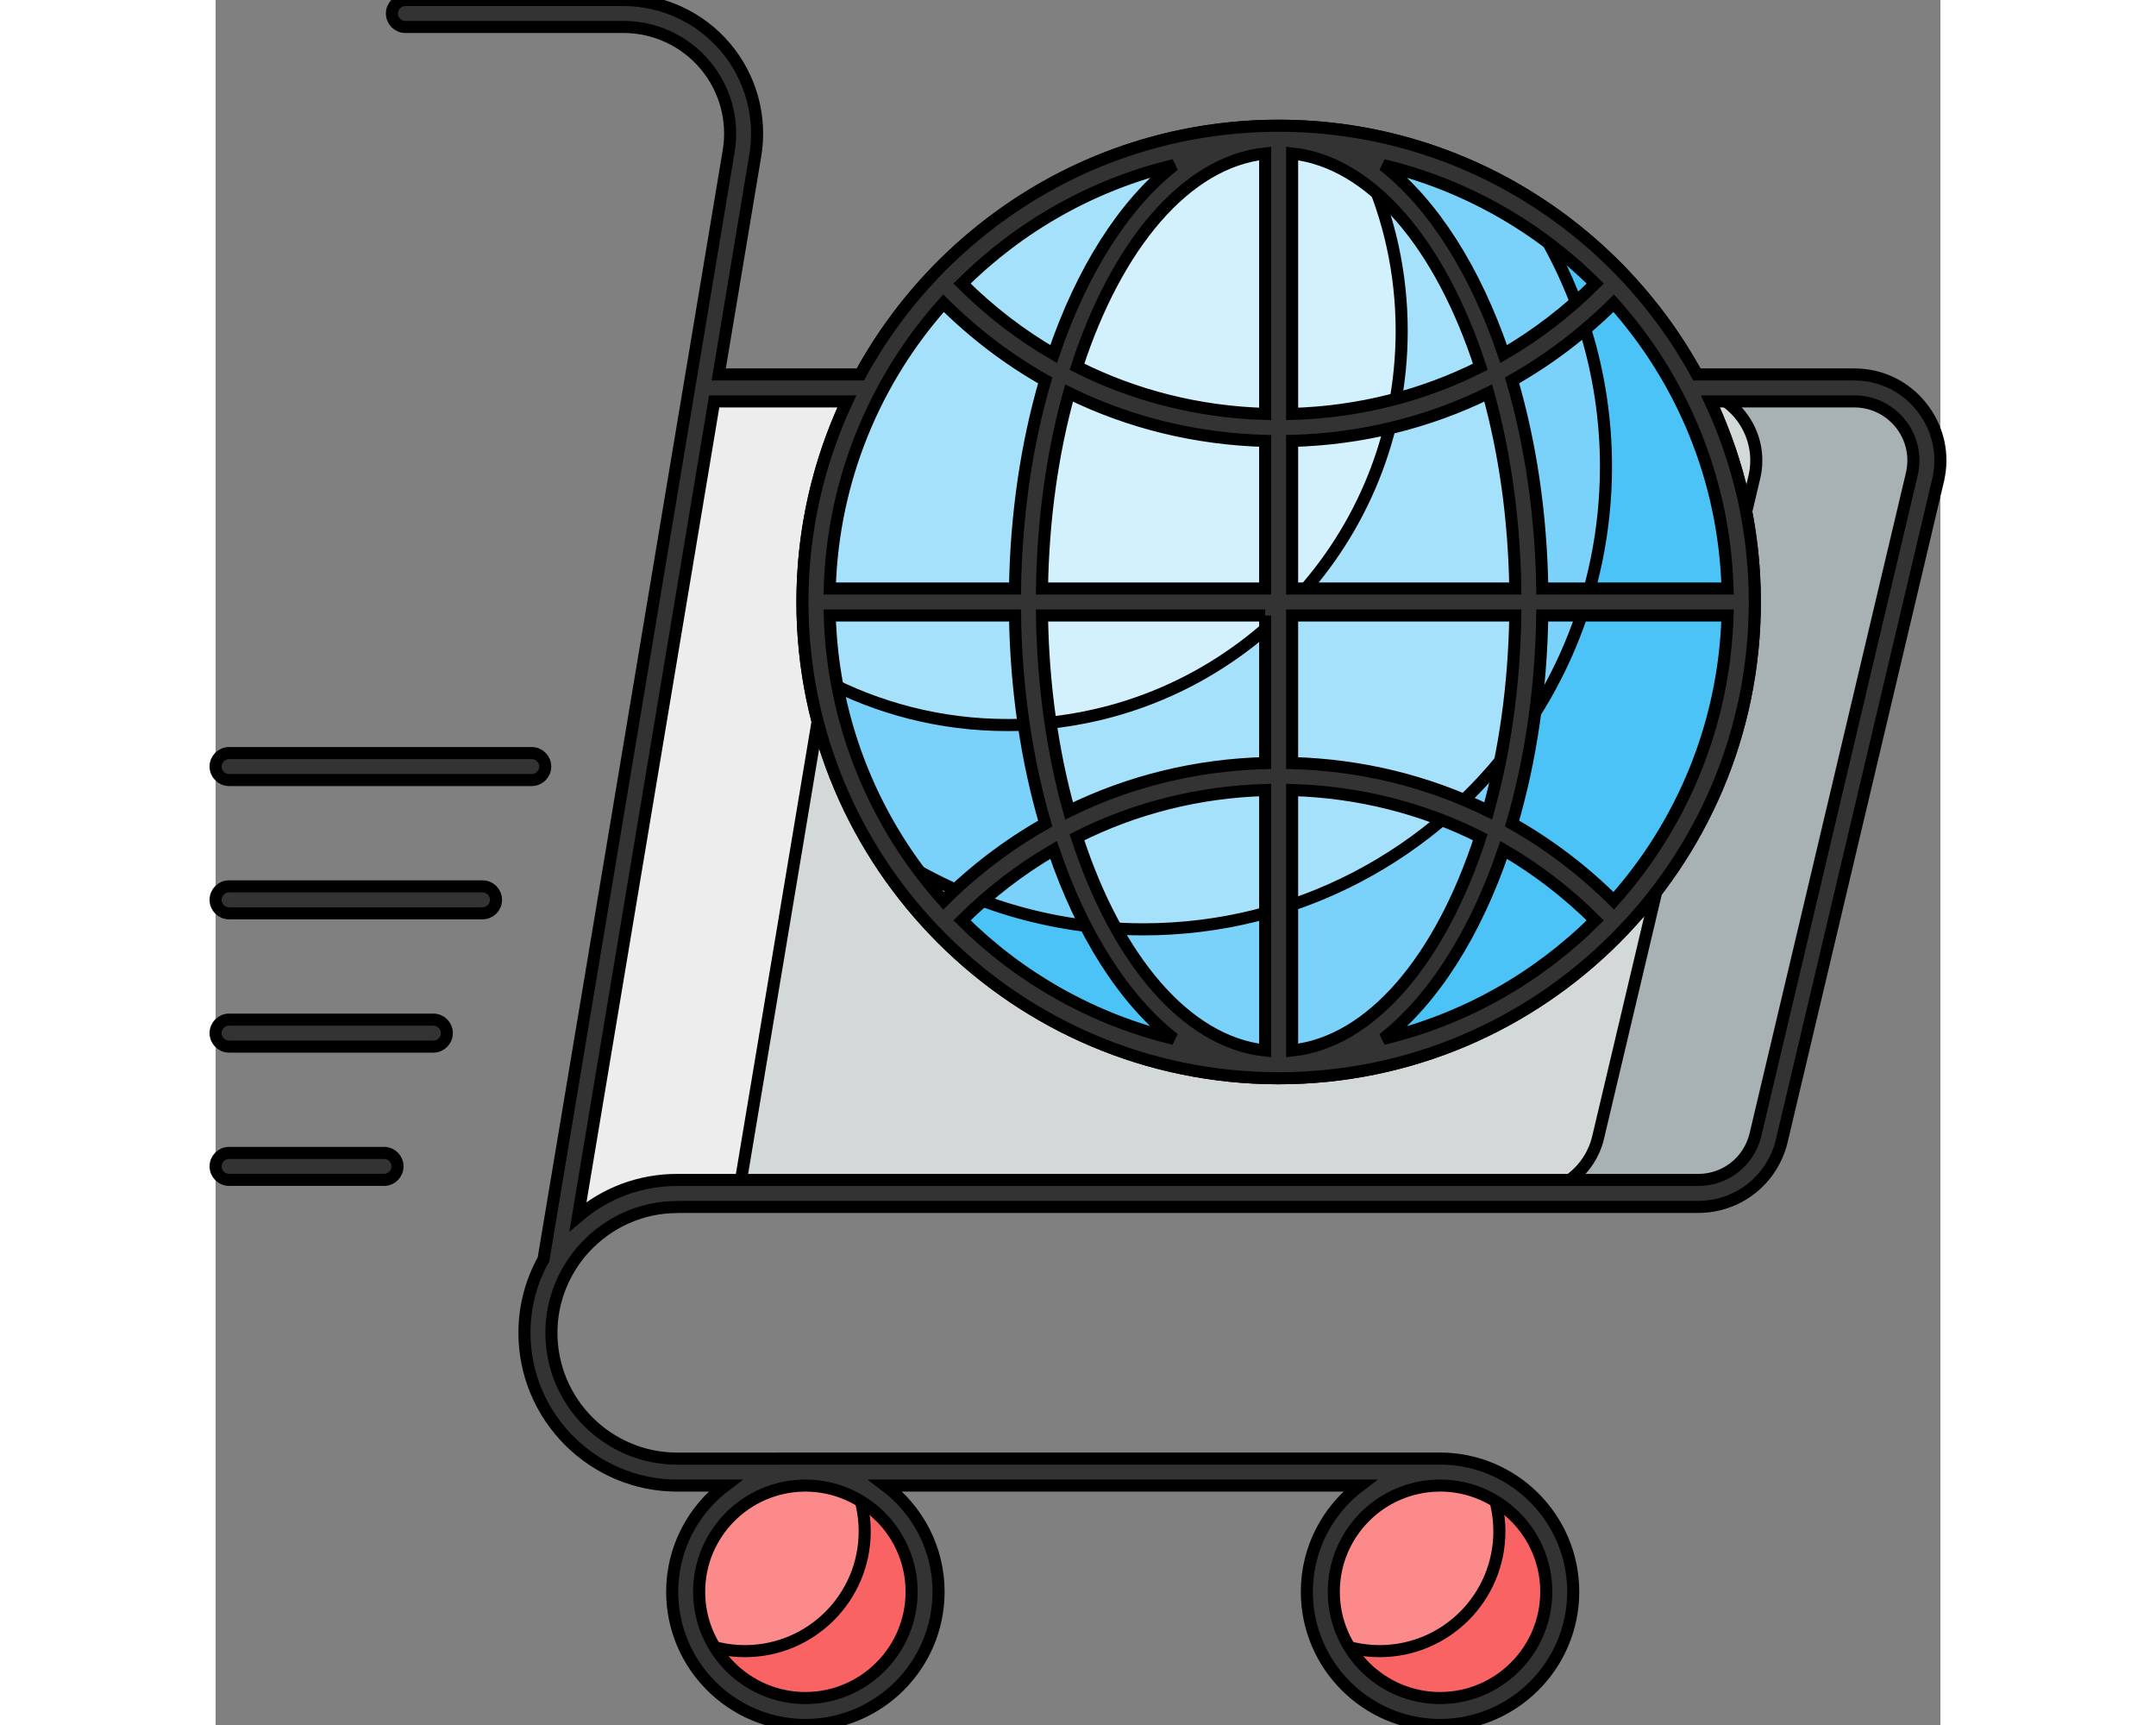 <!DOCTYPE svg PUBLIC "-//W3C//DTD SVG 1.1//EN" "http://www.w3.org/Graphics/SVG/1.1/DTD/svg11.dtd">

<!-- Uploaded to: SVG Repo, www.svgrepo.com, Transformed by: SVG Repo Mixer Tools -->
<svg width="50" height="40" viewBox="0 0 512 512" id="Layer_1" version="1.1" xml:space="preserve" xmlns="http://www.w3.org/2000/svg" xmlns:xlink="http://www.w3.org/1999/xlink" fill="#000000" stroke="#000000" stroke-width="3.584">

<rect x="0" y="0" width="512" height="512" fill="#808080" stroke="none"/>

<g id="SVGRepo_bgCarrier" stroke-width="0"/>

<g id="SVGRepo_tracerCarrier" stroke-linecap="round" stroke-linejoin="round"/>

<g id="SVGRepo_iconCarrier"> <g id="_x30_25_E-Commerce_Optimization"> <g> <g> <g> <g> <path d="M399.008,472.459c0,19.638-15.898,35.537-35.536,35.537s-35.537-15.899-35.537-35.537 c0-19.637,15.899-35.537,35.537-35.537S399.008,452.822,399.008,472.459z" style="fill:#FC8A8A;"/> </g> <g> <path d="M210.611,472.459c0,19.638-15.898,35.537-35.536,35.537s-35.537-15.899-35.537-35.537 c0-19.637,15.899-35.537,35.537-35.537S210.611,452.822,210.611,472.459z" style="fill:#FC8A8A;"/> </g> </g> <g> <g> <path d="M399.005,472.478c0,19.639-15.88,35.519-35.52,35.519c-14.479,0-26.959-8.64-32.479-21.04 c4.44,2,9.36,3.12,14.52,3.12c19.639,0,35.559-15.92,35.559-35.559c0-5.16-1.12-10.08-3.12-14.52 C390.366,445.518,399.005,457.997,399.005,472.478z" style="fill:#F96363;"/> </g> <g> <path d="M210.607,472.478c0,19.639-15.88,35.519-35.519,35.519c-14.48,0-26.96-8.64-32.48-21.04 c4.44,2,9.36,3.12,14.52,3.12c19.639,0,35.559-15.92,35.559-35.559c0-5.16-1.12-10.08-3.12-14.52 C201.968,445.518,210.607,457.997,210.607,472.478z" style="fill:#F96363;"/> </g> </g> <g> <path d="M507.416,141.603L461.017,337.68c-2.32,9.72-10.96,16.56-20.92,16.56H137.022 c-11.44,0-21.72,4.6-29.2,12.08c-2.601,2.6-4.8,5.48-6.64,8.72l43.439-259.876h341.875 C500.336,115.163,510.576,128.082,507.416,141.603z" style="fill:#D3D8D9;"/> </g> <g> <path d="M195.248,115.163L155.289,354.24h-18.28c-11.44,0-21.719,4.6-29.2,12.08 c-2.6,2.6-4.8,5.48-6.64,8.72l43.439-259.876L195.248,115.163L195.248,115.163z" style="fill:#EDEDED;"/> </g> <g> <path d="M507.416,141.603l-46.4,196.077c-2.319,9.72-10.96,16.56-20.92,16.56h-50.639 c9.96,0,18.599-6.84,20.92-16.56l46.399-196.077c3.16-13.521-7.079-26.44-20.92-26.44h50.64 C500.336,115.163,510.576,128.082,507.416,141.603z" style="fill:#A8B1B3;"/> </g> </g> <g> <g> <ellipse cx="315.595" cy="178.716" rx="137.359" ry="137.358" style="fill:#7AD1F9;" transform="matrix(0.16 -0.987 0.987 0.16 88.629 461.606)"/> <path d="M315.558,320.035c-77.944,0-141.357-63.413-141.357-141.357S237.614,37.321,315.558,37.321 s141.357,63.413,141.357,141.357S393.502,320.035,315.558,320.035z M315.558,45.32c-73.534,0-133.357,59.823-133.357,133.357 s59.823,133.357,133.357,133.357s133.357-59.823,133.357-133.357S389.092,45.32,315.558,45.32z" style="fill:#333333;"/> </g> <g> <ellipse cx="315.595" cy="178.716" rx="137.359" ry="137.358" style="fill:#7AD1F9;" transform="matrix(0.16 -0.987 0.987 0.16 88.629 461.606)"/> </g> <g> <path d="M352.086,98.203c0,64.599-52.4,116.998-116.998,116.998c-19.88,0-38.559-4.96-54.959-13.679 c-1.28-7.44-1.92-15.08-1.92-22.84c0-75.839,61.519-137.358,137.357-137.358c7.761,0,15.36,0.64,22.8,1.92 C347.126,59.643,352.086,78.323,352.086,98.203z" style="fill:#A6E1FB;"/> </g> <g> <path d="M452.924,178.682c0,75.839-61.52,137.358-137.358,137.358 c-48.199,0-90.638-24.839-115.117-62.438c21.559,14.079,47.279,22.24,74.919,22.24c75.839,0,137.357-61.519,137.357-137.358 c0-27.64-8.199-53.36-22.24-74.919C428.085,88.083,452.924,130.483,452.924,178.682z" style="fill:#4CC3F7;"/> </g> <g> <ellipse cx="315.559" cy="178.677" rx="74.305" ry="137.357" style="fill:#A6E1FB;"/> </g> <g> <path d="M352.086,98.203c0,61.639-47.719,112.159-108.199,116.638c-1.72-11.52-2.64-23.64-2.64-36.16 c0-75.839,33.28-137.358,74.318-137.358c9.24,0,18.04,3.12,26.2,8.8C348.405,64.803,352.086,81.043,352.086,98.203z" style="fill:#D3F0FD;"/> </g> <g> <path d="M386.565,219.081c-9.319,56.119-37.559,96.958-70.999,96.958 c-20.679,0-39.359-15.599-52.839-40.799c4.16,0.4,8.4,0.6,12.64,0.6C321.086,275.84,361.605,253.481,386.565,219.081z" style="fill:#7AD1F9;"/> </g> <path d="M506.436,120.827c-4.84-6.16-12.119-9.681-19.92-9.681h-46.807 C415.708,67.2,369.059,37.32,315.557,37.32S215.406,67.2,191.405,111.146H149.34l10.855-64.951 c1.926-11.523-1.301-23.246-8.848-32.16c-7.551-8.918-18.582-14.031-30.265-14.031H56.343c-2.211,0-4,1.789-4,4s1.789,4,4,4 h64.741c9.328,0,18.133,4.082,24.16,11.199c6.023,7.117,8.601,16.472,7.062,25.671L97.338,373.777 c-3.596,6.482-5.656,13.897-5.656,21.805c0,25,20.36,45.359,45.36,45.359h14.263c-9.555,7.223-15.768,18.643-15.768,31.517 c0,21.8,17.738,39.538,39.538,39.538s39.535-17.738,39.535-39.538c0-12.874-6.212-24.295-15.765-31.517h140.856 c-9.555,7.223-15.768,18.643-15.768,31.517c0,21.8,17.738,39.538,39.538,39.538s39.535-17.738,39.535-39.538 c0-21.801-17.734-39.535-39.535-39.535c-0.117,0-226.429,0.018-226.429,0.018c-20.6,0-37.36-16.76-37.36-37.359 c0-6.985,1.963-13.5,5.312-19.093c0.589-0.987,1.223-1.929,1.884-2.845c0.329-0.45,0.653-0.903,1.001-1.338 c0.537-0.677,1.124-1.318,1.711-1.959c6.832-7.411,16.593-12.086,27.452-12.086c0.069,0,0.128-0.036,0.197-0.04h302.878 c11.84,0,22.04-8.04,24.799-19.639l46.4-196.077C513.117,134.866,511.317,126.946,506.436,120.827z M363.124,440.941h0.354 c0.024,0,0.044-0.014,0.067-0.014c17.352,0.041,31.46,14.17,31.46,31.531c0,17.39-14.148,31.539-31.535,31.539 c-17.39,0-31.539-14.148-31.539-31.539C331.933,455.189,345.895,441.13,363.124,440.941z M174.728,440.941h0.694 c17.225,0.188,31.188,14.248,31.188,31.517c0,17.39-14.148,31.539-31.535,31.539c-17.39,0-31.539-14.148-31.539-31.539 C143.537,455.189,157.5,441.13,174.728,440.941z M237.303,182.677c0.345,22.253,3.548,43.226,8.976,61.772 c-10.913,6.161-21.049,13.847-30.194,22.925c-20.225-22.657-32.821-52.237-33.784-84.697H237.303z M311.558,311.804 c-23.609-2.525-44.136-27.244-55.868-63.312c17.152-8.635,36.101-13.431,55.868-14.006V311.804z M319.558,234.487 c19.768,0.574,38.719,5.371,55.872,14.005c-11.732,36.069-32.261,60.788-55.872,63.313V234.487z M319.558,226.487v-43.81h66.254 c-0.327,20.89-3.19,40.585-8.038,58.013C359.854,231.897,340.116,227.05,319.558,226.487z M319.558,174.677v-43.814 c20.56-0.563,40.296-5.413,58.213-14.208c4.85,17.43,7.714,37.127,8.041,58.021L319.558,174.677L319.558,174.677z M319.558,122.864V45.55c23.611,2.525,44.139,27.244,55.872,63.312C358.278,117.494,339.327,122.289,319.558,122.864z M346.601,49.006c24.197,5.794,45.86,18.172,62.947,35.167c-8.258,8.219-17.383,15.221-27.185,20.918 C373.963,80.366,361.476,60.642,346.601,49.006z M311.558,45.55v77.313c-19.767-0.574-38.715-5.374-55.866-14.008 C267.425,72.791,287.951,48.076,311.558,45.55z M248.758,105.086c-9.803-5.697-18.927-12.699-27.185-20.919 c17.087-16.993,38.747-29.369,62.942-35.162C269.643,60.642,257.157,80.364,248.758,105.086z M311.558,130.864v43.814h-66.25 c0.327-20.89,3.19-40.585,8.038-58.014C271.264,125.455,291.001,130.301,311.558,130.864z M311.558,182.677v43.81 c-20.558,0.563-40.292,5.417-58.209,14.214c-4.85-17.43-7.714-37.129-8.041-58.023h66.25V182.677z M248.747,252.268 c8.393,24.72,20.879,44.43,35.741,56.074c-24.185-5.796-45.838-18.17-62.919-35.159 C229.826,264.965,238.948,257.965,248.747,252.268z M382.364,252.263c9.803,5.697,18.927,12.698,27.185,20.918 c-17.093,17.001-38.763,29.382-62.97,35.172C361.462,296.721,373.96,276.998,382.364,252.263z M415.042,267.362 c-9.146-9.077-19.281-16.767-30.197-22.927c5.429-18.539,8.626-39.51,8.972-61.758h54.997 C447.851,215.132,435.259,244.706,415.042,267.362z M393.816,174.677c-0.345-22.252-3.542-43.23-8.973-61.772 c10.913-6.159,21.046-13.845,30.191-22.921c20.222,22.657,32.817,52.235,33.78,84.693L393.816,174.677L393.816,174.677z M216.076,89.991c9.146,9.078,19.281,16.767,30.197,22.927c-5.429,18.539-8.624,39.511-8.97,61.759h-55.001 C183.265,142.223,195.857,112.647,216.076,89.991z M503.516,140.706l-46.399,196.037c-1.88,7.96-8.88,13.479-17,13.479H137.002 c-10.917,0-21.234,3.839-29.433,10.874l40.436-241.95h39.387c-8.444,18.106-13.191,38.27-13.191,59.531 c0,77.944,63.413,141.357,141.357,141.357s141.357-63.413,141.357-141.357c0-21.261-4.747-41.425-13.191-59.531h42.792 c5.36,0,10.32,2.44,13.68,6.64C503.516,129.987,504.756,135.426,503.516,140.706z" style="fill:#333333;"/> </g> <g> <path d="M49.999,350.198H4c-2.211,0-4-1.789-4-4s1.789-4,4-4h45.999c2.211,0,4,1.789,4,4 S52.21,350.198,49.999,350.198z" style="fill:#333333;"/> </g> <g> <path d="M64.64,310.64H4c-2.211,0-4-1.789-4-4s1.789-4,4-4h60.64c2.211,0,4,1.789,4,4 S66.851,310.64,64.64,310.64z" style="fill:#333333;"/> </g> <g> <path d="M79.237,271.082H4c-2.211,0-4-1.789-4-4s1.789-4,4-4h75.237c2.211,0,4,1.789,4,4 S81.448,271.082,79.237,271.082z" style="fill:#333333;"/> </g> <g> <path d="M93.838,231.52H4c-2.211,0-4-1.789-4-4s1.789-4,4-4h89.839c2.211,0,4,1.789,4,4 S96.049,231.52,93.838,231.52z" style="fill:#333333;"/> </g> </g> </g> </g>

</svg>